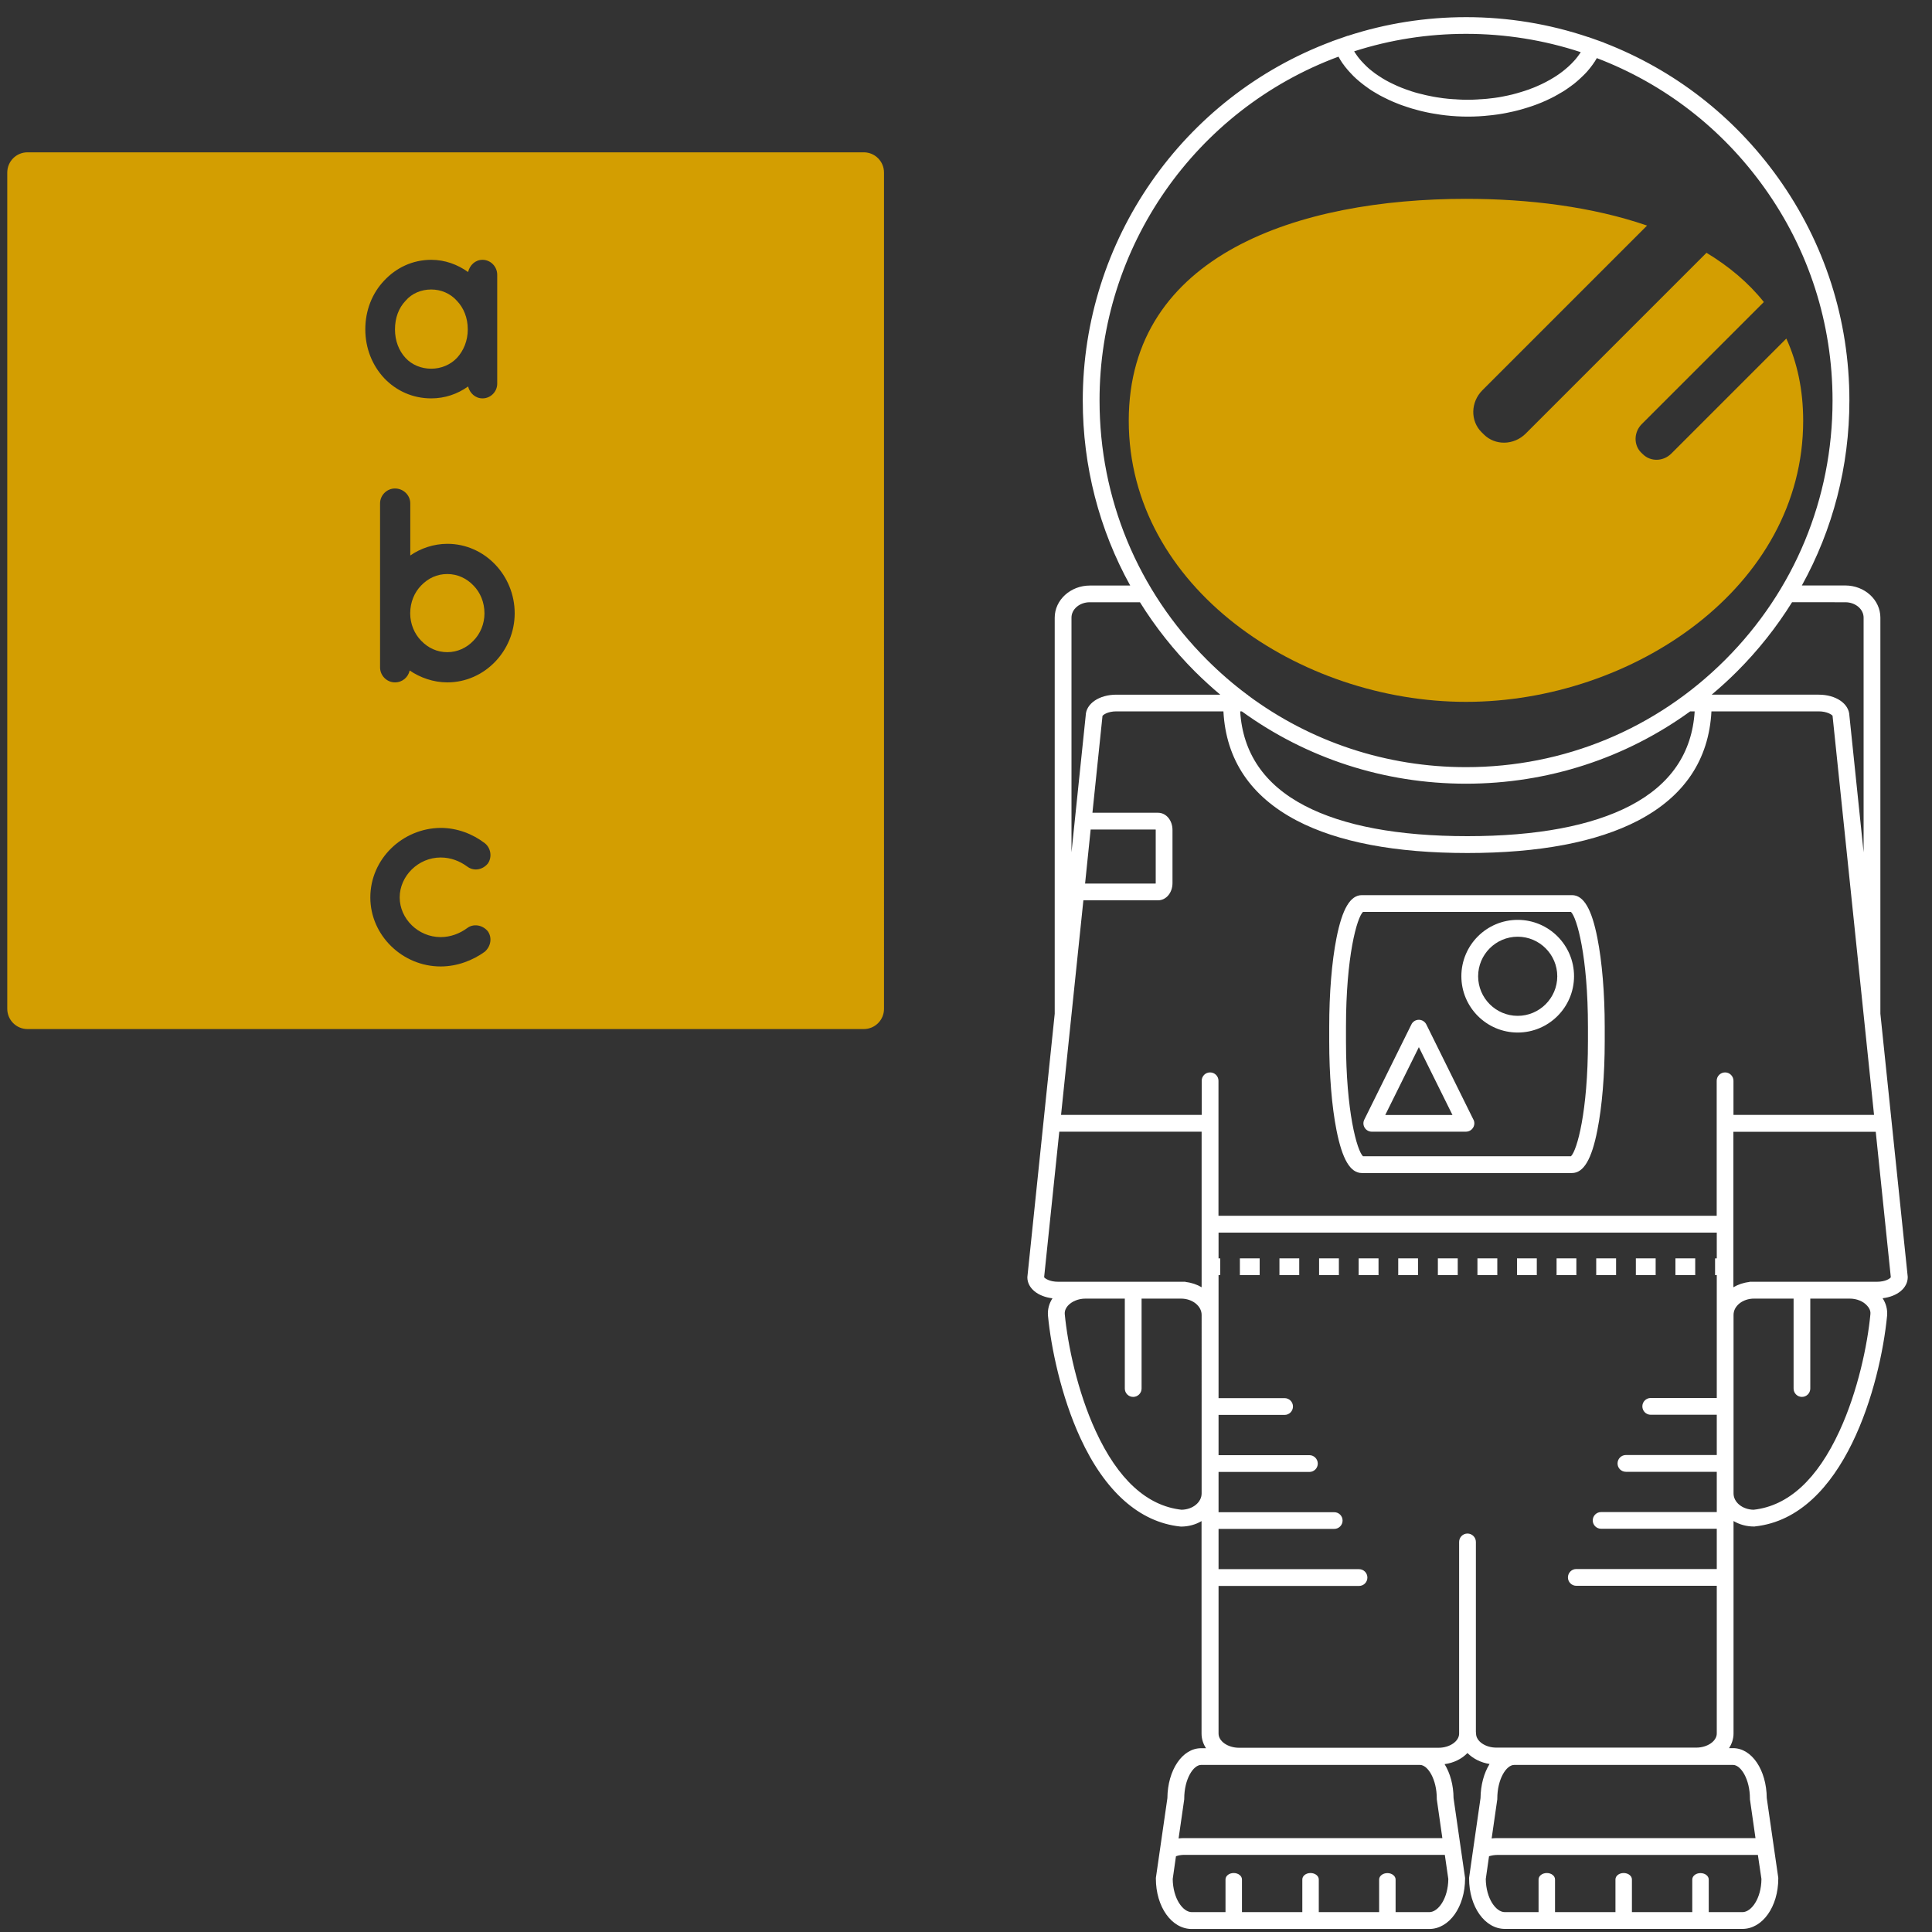 <?xml version="1.0" encoding="utf-8"?>
<!-- Generator: Adobe Illustrator 23.0.3, SVG Export Plug-In . SVG Version: 6.00 Build 0)  -->
<svg version="1.1" id="Ebene_1" xmlns="http://www.w3.org/2000/svg" xmlns:xlink="http://www.w3.org/1999/xlink" x="0px" y="0px"
	 viewBox="0 0 250 250" style="enable-background:new 0 0 250 250;" xml:space="preserve">
<rect x="0" y="0" width="250" height="250" fill="#333333" stroke="none"/>
<style type="text/css">
	.st0{fill:#FFFFFF;}
	.st1{fill:#D39E01;}
</style>
<g>
	<g>
		<g>
			<g>
				<g>
					<g>
						<path class="st0" d="M243.32,131.17V79.92c0-2.3-2.04-4.16-4.54-4.16h-5.62c4.01-7.25,6.15-15.43,6.15-23.94
							c0-10.42-3.2-20.39-9.24-28.83c-5.69-7.95-13.45-13.96-22.51-17.46l0.01-0.01l-1.09-0.39l-0.96-0.34l0,0.01
							c-5.09-1.71-10.4-2.58-15.8-2.58c-5.23,0-10.38,0.81-15.32,2.42l-0.01-0.01l-0.96,0.34c-0.01,0-0.01,0-0.01,0l-1.08,0.38
							l0,0.01c-19.32,7.22-32.23,25.75-32.23,46.47c0,8.51,2.13,16.7,6.14,23.94h-5.22c-2.51,0-4.55,1.87-4.55,4.16v51.25
							l-3.53,33.99l-0.01,0.11c0,1.41,1.36,2.5,3.25,2.72c-0.45,0.69-0.65,1.47-0.58,2.26c0.39,4.1,1.7,10.42,4.19,15.82
							c3.19,6.93,7.66,10.89,12.91,11.45l0.11,0.01c0.98,0,1.9-0.26,2.66-0.71v27.5c0,0.68,0.21,1.33,0.58,1.89h-0.64
							c-2.43,0-4.33,2.83-4.36,6.46l-1.21,8.39l-0.28,1.93v0.08c0,3.66,2.03,6.53,4.64,6.53h30.73c2.6,0,4.64-2.87,4.64-6.53v-0.08
							l-0.43-2.97l0,0l-1.06-7.35c-0.01-1.71-0.45-3.25-1.16-4.4c1.2-0.16,2.24-0.69,2.96-1.44c0.71,0.72,1.71,1.24,2.86,1.42
							c-0.71,1.14-1.15,2.69-1.17,4.41l-1.08,7.51l-0.4,2.81v0.08c0,3.66,2.03,6.53,4.64,6.53h30.73c2.6,0,4.64-2.87,4.64-6.53
							v-0.08l-0.43-2.97l0,0l-1.06-7.35c-0.03-3.63-1.93-6.46-4.36-6.46h-0.52c0.36-0.56,0.58-1.21,0.58-1.89v-27.5
							c0.76,0.45,1.67,0.71,2.65,0.71h0.06l0.05-0.01c11.59-1.23,16.25-18.38,17.11-27.27c0.07-0.79-0.13-1.57-0.58-2.26
							c1.9-0.22,3.25-1.32,3.25-2.72v-0.06L243.32,131.17z M238.78,77.93c1.31,0,2.37,0.89,2.37,1.99v30.37l-1.84-17.7
							c-0.05-1.54-1.74-2.7-3.97-2.7h-13.85c1.13-0.95,2.22-1.94,3.28-3c2.74-2.74,5.12-5.75,7.12-8.96H238.78z M189.7,4.38
							c5.08,0,10.07,0.8,14.85,2.37c-0.01,0.02-0.03,0.04-0.04,0.06c-0.03,0.05-0.07,0.1-0.1,0.15c-0.05,0.07-0.09,0.14-0.15,0.21
							c-0.04,0.05-0.08,0.1-0.11,0.15c-0.05,0.07-0.1,0.13-0.16,0.2c-0.04,0.05-0.08,0.1-0.12,0.15c-0.05,0.07-0.11,0.13-0.17,0.19
							c-0.04,0.05-0.08,0.1-0.13,0.14c-0.06,0.06-0.12,0.13-0.18,0.19c-0.04,0.05-0.09,0.09-0.14,0.14
							c-0.06,0.06-0.13,0.13-0.2,0.19c-0.04,0.04-0.09,0.09-0.14,0.13c-0.07,0.06-0.15,0.13-0.22,0.19
							c-0.04,0.04-0.09,0.08-0.13,0.11c-0.09,0.08-0.19,0.15-0.28,0.23c-0.03,0.02-0.06,0.05-0.09,0.07
							c-0.12,0.1-0.26,0.19-0.39,0.29c-0.04,0.03-0.09,0.06-0.13,0.09c-0.09,0.06-0.18,0.13-0.28,0.19
							c-0.05,0.04-0.11,0.07-0.17,0.11c-0.09,0.05-0.17,0.11-0.26,0.16c-0.06,0.04-0.13,0.08-0.19,0.11
							c-0.09,0.05-0.17,0.1-0.25,0.15c-0.07,0.04-0.14,0.07-0.21,0.11c-0.08,0.05-0.17,0.09-0.25,0.14
							c-0.08,0.03-0.14,0.07-0.22,0.11c-0.09,0.04-0.17,0.09-0.26,0.13c-0.07,0.03-0.14,0.07-0.21,0.1
							c-0.09,0.04-0.18,0.08-0.27,0.12c-0.07,0.03-0.15,0.06-0.22,0.1c-0.09,0.04-0.19,0.08-0.28,0.12
							c-0.07,0.03-0.15,0.06-0.22,0.09c-0.1,0.04-0.2,0.08-0.3,0.11c-0.07,0.03-0.15,0.06-0.22,0.09c-0.11,0.04-0.22,0.08-0.33,0.11
							c-0.06,0.03-0.13,0.05-0.2,0.07c-0.15,0.05-0.3,0.1-0.45,0.14c-0.03,0.01-0.07,0.02-0.1,0.03c-0.18,0.06-0.36,0.11-0.54,0.16
							c-0.07,0.02-0.13,0.03-0.19,0.05c-0.13,0.03-0.25,0.07-0.37,0.1c-0.08,0.02-0.15,0.04-0.23,0.05
							c-0.12,0.03-0.22,0.05-0.34,0.08c-0.08,0.02-0.16,0.03-0.25,0.05c-0.11,0.03-0.22,0.05-0.34,0.07
							c-0.09,0.02-0.17,0.03-0.26,0.05c-0.11,0.02-0.22,0.04-0.34,0.06c-0.09,0.01-0.17,0.03-0.27,0.04
							c-0.11,0.02-0.22,0.03-0.34,0.05c-0.09,0.01-0.18,0.02-0.27,0.03c-0.12,0.01-0.23,0.03-0.35,0.04
							c-0.09,0.01-0.17,0.02-0.26,0.03c-0.12,0.01-0.24,0.02-0.36,0.03c-0.09,0.01-0.18,0.02-0.27,0.02
							c-0.12,0.01-0.25,0.01-0.37,0.02c-0.09,0.01-0.16,0.01-0.25,0.02c-0.14,0.01-0.28,0.01-0.42,0.02c-0.07,0-0.14,0-0.21,0.01
							c-0.21,0-0.42,0.01-0.63,0.01c-0.22,0-0.44,0-0.65-0.01c-0.07,0-0.14-0.01-0.22-0.01c-0.14-0.01-0.28-0.01-0.42-0.02
							c-0.09,0-0.17-0.01-0.25-0.02c-0.13-0.01-0.26-0.02-0.38-0.02c-0.09-0.01-0.18-0.02-0.27-0.02c-0.12-0.01-0.24-0.02-0.36-0.03
							c-0.09-0.01-0.18-0.02-0.27-0.03c-0.12-0.01-0.24-0.03-0.36-0.04c-0.09-0.01-0.18-0.02-0.27-0.04
							c-0.11-0.02-0.23-0.03-0.34-0.05c-0.09-0.02-0.18-0.03-0.27-0.04c-0.12-0.02-0.23-0.04-0.34-0.06
							c-0.09-0.02-0.17-0.03-0.26-0.05c-0.11-0.02-0.23-0.05-0.34-0.07c-0.08-0.02-0.17-0.03-0.25-0.05
							c-0.12-0.03-0.23-0.05-0.35-0.08c-0.08-0.02-0.15-0.03-0.23-0.06c-0.13-0.03-0.25-0.06-0.38-0.09
							c-0.06-0.02-0.13-0.03-0.2-0.05c-0.17-0.05-0.34-0.1-0.5-0.14c-0.02-0.01-0.04-0.01-0.05-0.02c-0.19-0.05-0.37-0.11-0.55-0.18
							c-0.06-0.02-0.12-0.04-0.18-0.06c-0.12-0.04-0.24-0.08-0.35-0.12c-0.07-0.03-0.14-0.05-0.21-0.08
							c-0.1-0.04-0.21-0.08-0.32-0.12c-0.07-0.03-0.15-0.06-0.21-0.09c-0.1-0.04-0.2-0.08-0.29-0.12c-0.08-0.03-0.15-0.07-0.22-0.1
							c-0.09-0.04-0.19-0.08-0.28-0.13c-0.07-0.03-0.14-0.07-0.21-0.1c-0.09-0.04-0.18-0.09-0.27-0.13
							c-0.07-0.04-0.14-0.07-0.21-0.11c-0.09-0.05-0.17-0.09-0.26-0.14c-0.07-0.03-0.13-0.07-0.2-0.11
							c-0.08-0.05-0.17-0.1-0.25-0.15c-0.06-0.04-0.13-0.08-0.19-0.12c-0.08-0.05-0.17-0.11-0.25-0.16
							c-0.05-0.04-0.11-0.07-0.17-0.11c-0.09-0.06-0.17-0.12-0.26-0.18c-0.04-0.03-0.09-0.07-0.15-0.1
							c-0.11-0.08-0.21-0.16-0.32-0.25c-0.02-0.02-0.04-0.03-0.07-0.05c-0.13-0.1-0.25-0.2-0.37-0.3c-0.04-0.03-0.07-0.07-0.11-0.1
							c-0.08-0.07-0.16-0.14-0.24-0.22c-0.05-0.04-0.09-0.09-0.13-0.13c-0.07-0.07-0.13-0.13-0.2-0.2
							c-0.04-0.04-0.09-0.09-0.13-0.14c-0.06-0.07-0.12-0.13-0.18-0.19c-0.04-0.05-0.09-0.1-0.13-0.15
							c-0.05-0.07-0.11-0.13-0.16-0.19c-0.04-0.05-0.08-0.1-0.12-0.15c-0.05-0.07-0.1-0.13-0.15-0.2c-0.04-0.05-0.08-0.1-0.11-0.16
							c-0.04-0.07-0.09-0.14-0.14-0.2c-0.03-0.06-0.07-0.11-0.1-0.16c-0.01-0.02-0.03-0.05-0.04-0.07
							C179.93,5.13,184.78,4.38,189.7,4.38z M173.2,7.33c0.08,0.15,0.16,0.29,0.25,0.44c0.03,0.05,0.06,0.09,0.09,0.14
							c0.06,0.09,0.12,0.19,0.19,0.29c0.04,0.06,0.09,0.12,0.13,0.17c0.06,0.09,0.12,0.17,0.18,0.25c0.05,0.06,0.1,0.12,0.15,0.18
							c0.07,0.08,0.12,0.15,0.19,0.23c0.06,0.06,0.1,0.12,0.16,0.18c0.06,0.07,0.13,0.15,0.2,0.22c0.05,0.06,0.11,0.12,0.17,0.18
							c0.07,0.07,0.14,0.14,0.2,0.21c0.06,0.06,0.12,0.12,0.19,0.18c0.07,0.06,0.14,0.13,0.21,0.2c0.07,0.06,0.13,0.12,0.2,0.17
							c0.07,0.07,0.14,0.13,0.22,0.19c0.07,0.06,0.14,0.11,0.21,0.17c0.08,0.07,0.16,0.13,0.24,0.19c0.07,0.05,0.15,0.11,0.21,0.16
							c0.09,0.06,0.17,0.12,0.25,0.18c0.07,0.05,0.15,0.1,0.22,0.16c0.09,0.06,0.17,0.12,0.26,0.18c0.07,0.05,0.15,0.1,0.23,0.15
							c0.09,0.06,0.18,0.11,0.28,0.17c0.08,0.05,0.16,0.09,0.24,0.14c0.09,0.06,0.2,0.11,0.29,0.17c0.08,0.04,0.16,0.09,0.23,0.13
							c0.11,0.06,0.22,0.12,0.33,0.17c0.07,0.04,0.14,0.08,0.22,0.11c0.15,0.08,0.3,0.15,0.45,0.22c0.04,0.02,0.08,0.04,0.12,0.06
							c0.18,0.08,0.37,0.17,0.56,0.25c0.07,0.03,0.15,0.06,0.22,0.09c0.12,0.05,0.25,0.11,0.37,0.15c0.08,0.03,0.17,0.06,0.25,0.1
							c0.12,0.04,0.24,0.09,0.36,0.13c0.09,0.03,0.18,0.06,0.27,0.09c0.11,0.04,0.23,0.08,0.35,0.12c0.09,0.03,0.19,0.06,0.28,0.09
							c0.12,0.04,0.24,0.07,0.35,0.11c0.1,0.03,0.2,0.06,0.3,0.08c0.11,0.03,0.23,0.06,0.35,0.1c0.1,0.03,0.2,0.05,0.3,0.08
							c0.12,0.03,0.24,0.06,0.36,0.09c0.1,0.02,0.2,0.04,0.31,0.07c0.12,0.03,0.24,0.06,0.36,0.08c0.1,0.02,0.21,0.04,0.3,0.06
							c0.13,0.02,0.25,0.04,0.38,0.07c0.1,0.02,0.21,0.04,0.31,0.05c0.12,0.02,0.25,0.04,0.38,0.06c0.1,0.02,0.21,0.03,0.31,0.05
							c0.13,0.02,0.26,0.03,0.39,0.05c0.1,0.01,0.21,0.03,0.31,0.04c0.13,0.01,0.27,0.03,0.41,0.04c0.1,0.01,0.2,0.02,0.3,0.03
							c0.14,0.01,0.28,0.02,0.43,0.03c0.09,0.01,0.19,0.01,0.29,0.02c0.16,0.01,0.32,0.01,0.48,0.02c0.08,0,0.16,0,0.24,0.01
							c0.24,0.01,0.48,0.01,0.73,0.01c0.24,0,0.48,0,0.71-0.01c0.08,0,0.16,0,0.24-0.01c0.16-0.01,0.32-0.01,0.48-0.02
							c0.09,0,0.18-0.01,0.28-0.02c0.14-0.01,0.29-0.02,0.43-0.03c0.09-0.01,0.2-0.02,0.29-0.03c0.14-0.01,0.27-0.02,0.4-0.04
							c0.1-0.01,0.2-0.02,0.3-0.03c0.13-0.02,0.26-0.03,0.39-0.05c0.1-0.01,0.2-0.03,0.3-0.04c0.13-0.02,0.26-0.04,0.39-0.06
							c0.1-0.02,0.2-0.03,0.3-0.05c0.13-0.02,0.25-0.04,0.38-0.07c0.1-0.02,0.19-0.04,0.29-0.06c0.12-0.02,0.25-0.05,0.37-0.08
							c0.1-0.02,0.19-0.04,0.29-0.06c0.13-0.03,0.25-0.06,0.37-0.09c0.1-0.02,0.19-0.04,0.28-0.07c0.12-0.03,0.25-0.07,0.37-0.1
							c0.09-0.03,0.19-0.05,0.28-0.08c0.12-0.03,0.24-0.07,0.36-0.11c0.09-0.03,0.17-0.06,0.26-0.08c0.13-0.04,0.25-0.08,0.37-0.12
							c0.08-0.03,0.16-0.05,0.24-0.08c0.13-0.04,0.26-0.09,0.39-0.14c0.07-0.02,0.14-0.05,0.21-0.08c0.15-0.06,0.29-0.12,0.43-0.17
							c0.05-0.02,0.1-0.04,0.15-0.06c0.39-0.16,0.77-0.34,1.14-0.52c0.05-0.03,0.1-0.06,0.16-0.08c0.13-0.07,0.26-0.13,0.39-0.2
							c0.07-0.03,0.13-0.07,0.19-0.11c0.11-0.06,0.23-0.12,0.33-0.19c0.08-0.04,0.14-0.08,0.21-0.12c0.1-0.06,0.21-0.12,0.31-0.18
							c0.07-0.04,0.14-0.09,0.21-0.13c0.09-0.06,0.19-0.12,0.28-0.19c0.07-0.04,0.14-0.09,0.2-0.14c0.09-0.06,0.18-0.13,0.27-0.19
							c0.07-0.05,0.13-0.1,0.2-0.15c0.08-0.07,0.17-0.13,0.26-0.19c0.06-0.05,0.13-0.1,0.19-0.16c0.08-0.07,0.16-0.13,0.24-0.2
							c0.06-0.05,0.12-0.11,0.18-0.16c0.08-0.07,0.15-0.14,0.23-0.21c0.06-0.05,0.12-0.11,0.18-0.17c0.07-0.07,0.15-0.14,0.22-0.21
							c0.05-0.06,0.11-0.11,0.17-0.17c0.07-0.07,0.14-0.15,0.21-0.22c0.05-0.06,0.1-0.12,0.15-0.17c0.07-0.08,0.13-0.16,0.2-0.24
							c0.05-0.05,0.09-0.11,0.14-0.17c0.07-0.08,0.13-0.17,0.19-0.25c0.04-0.06,0.08-0.11,0.12-0.16c0.07-0.1,0.13-0.2,0.2-0.29
							c0.03-0.04,0.06-0.09,0.09-0.13c0.09-0.14,0.18-0.29,0.26-0.43c8.72,3.33,16.19,9.1,21.66,16.75
							c5.78,8.07,8.84,17.6,8.84,27.57c0,12.67-4.93,24.58-13.89,33.54c-8.96,8.96-20.87,13.89-33.54,13.89
							c-10.3,0-20.11-3.27-28.23-9.31v-0.06h-0.07c-1.84-1.37-3.58-2.88-5.23-4.53c-8.96-8.96-13.89-20.87-13.89-33.54
							C142.26,31.96,154.66,14.21,173.2,7.33z M219.29,92.05c-0.33,5.38-3.12,9.48-8.33,12.2c-5.02,2.62-12.11,3.95-21.08,3.95
							c-8.96,0-16.05-1.33-21.07-3.95c-5.21-2.72-8-6.82-8.33-12.2h0.21c8.39,6.08,18.45,9.36,29.01,9.36
							c10.56,0,20.62-3.28,29.01-9.36H219.29z M138.65,79.92c0-1.1,1.06-1.99,2.37-1.99h6.49c2,3.21,4.37,6.21,7.11,8.96
							c1.06,1.05,2.15,2.05,3.28,3h-13.44c-2.23,0-3.93,1.16-3.97,2.7l-1.84,17.7V79.92z M149.54,107.34
							c0.01,0.02,0.01,0.04,0.01,0.06v6.87c0,0.02,0,0.04-0.01,0.06h-9.13l0.72-6.99H149.54z M155.49,193.25
							c0,1.15-1.16,2.09-2.6,2.11c-4.48-0.5-8.23-3.93-11.11-10.19c-2.38-5.16-3.62-11.2-4-15.12c-0.04-0.48,0.2-0.87,0.41-1.1
							c0.51-0.56,1.37-0.91,2.25-0.91h5.11v11.64c0,0.6,0.49,1.08,1.08,1.08c0.6,0,1.09-0.49,1.09-1.08v-11.64h5.11
							c1.46,0,2.66,0.95,2.66,2.11V193.25z M155.49,166.57c-0.61-0.36-1.31-0.6-2.07-0.68v-0.03h-0.59h-12.4h-3.52
							c-1.08,0-1.71-0.43-1.8-0.59l1.96-18.83h18.42V166.57z M153.24,232.82v-0.08c0-2.5,1.16-4.36,2.19-4.36h28.31
							c1.03,0,2.18,1.87,2.18,4.36v0.08l0.72,5.03h-33.43c-0.12,0-0.23,0-0.35,0.01c-0.04,0-0.08,0.01-0.11,0.01
							c-0.08,0-0.15,0.01-0.23,0.02c-0.01,0-0.01,0-0.01,0L153.24,232.82z M186.96,240.02l0.45,3.12c-0.02,2.53-1.31,4.29-2.46,4.29
							h-4.36v-4.22c0-0.46-0.48-0.83-1.06-0.83c-0.59,0-1.07,0.37-1.07,0.83v4.22h-7.81v-4.23c0-0.46-0.48-0.83-1.07-0.83
							c-0.59,0-1.06,0.37-1.06,0.83v4.23h-7.81v-4.23c0-0.46-0.48-0.83-1.07-0.83c-0.59,0-1.06,0.37-1.06,0.83v4.23h-4.36
							c-1.16,0-2.44-1.76-2.47-4.29l0.42-2.94c0.01,0,0.03-0.01,0.03-0.01c0.06-0.02,0.13-0.04,0.19-0.06c0.01,0,0.02,0,0.02-0.01
							c0.08-0.02,0.16-0.03,0.23-0.05c0.02,0,0.04-0.01,0.07-0.01c0.05-0.01,0.11-0.02,0.17-0.02c0.02,0,0.05,0,0.07-0.01
							c0.08,0,0.16-0.01,0.24-0.01H186.96z M191,224.32c0-0.08-0.01-0.16-0.02-0.23v-24.56c0-0.6-0.49-1.09-1.09-1.09
							c-0.6,0-1.08,0.49-1.08,1.09v24.8c0,0.99-1.22,1.83-2.65,1.83h-25.83c-1.44,0-2.65-0.84-2.65-1.83v-19.11h18.18
							c0.6,0,1.08-0.49,1.08-1.08c0-0.6-0.48-1.09-1.08-1.09h-18.18v-5.21h14.97c0.6,0,1.08-0.49,1.08-1.08
							c0-0.6-0.48-1.08-1.08-1.08h-14.97v-5.21h11.76c0.6,0,1.08-0.49,1.08-1.08c0-0.6-0.49-1.09-1.08-1.09h-11.76v-5.21h8.55
							c0.6,0,1.08-0.49,1.08-1.09c0-0.6-0.49-1.08-1.08-1.08h-8.55V165h0.22v-2.17h-0.22v-3.33h64.47v3.33h-0.22V165h0.22v15.9
							h-8.55c-0.6,0-1.08,0.49-1.08,1.08c0,0.6,0.48,1.09,1.08,1.09h8.55v5.21h-11.76c-0.6,0-1.08,0.49-1.08,1.09
							c0,0.6,0.48,1.08,1.08,1.08h11.76v5.21h-14.97c-0.6,0-1.08,0.49-1.08,1.08c0,0.6,0.49,1.08,1.08,1.08h14.97v5.21h-18.18
							c-0.6,0-1.08,0.49-1.08,1.09c0,0.6,0.49,1.08,1.08,1.08h18.18v19.11c0,0.99-1.21,1.83-2.65,1.83h-25.83
							C192.21,226.16,191,225.31,191,224.32z M227.93,243.14c-0.02,2.53-1.31,4.29-2.46,4.29h-4.36v-4.22
							c0-0.46-0.47-0.83-1.07-0.83c-0.59,0-1.06,0.37-1.06,0.83v4.22h-7.81v-4.23c0-0.46-0.48-0.83-1.07-0.83
							c-0.59,0-1.06,0.37-1.06,0.83v4.23h-7.82v-4.23c0-0.46-0.47-0.83-1.06-0.83c-0.59,0-1.07,0.37-1.07,0.83v4.23h-4.36
							c-1.16,0-2.44-1.76-2.47-4.29l0.42-2.94c0.01,0,0.02-0.01,0.03-0.01c0.07-0.02,0.14-0.04,0.21-0.06c0,0,0.01,0,0.01,0
							c0.08-0.02,0.16-0.03,0.23-0.05c0.02,0,0.04-0.01,0.06-0.01c0.06-0.01,0.12-0.02,0.18-0.02c0.03,0,0.05,0,0.08-0.01
							c0.08,0,0.16-0.01,0.24-0.01h33.75L227.93,243.14z M224.25,228.38c1.03,0,2.19,1.87,2.19,4.36v0.08l0.72,5.03h-33.43
							c-0.12,0-0.23,0-0.35,0.01c-0.04,0-0.08,0.01-0.13,0.01c-0.07,0.01-0.14,0.01-0.21,0.02c-0.01,0-0.01,0-0.02,0l0.73-5.07
							v-0.08c0-2.5,1.15-4.36,2.19-4.36H224.25z M223.23,138.77c-0.6,0-1.09,0.48-1.09,1.08v17.47h-64.47v-17.47
							c0-0.6-0.49-1.08-1.09-1.08c-0.6,0-1.08,0.48-1.08,1.08v4.42H137.3l2.89-27.77h9.66c1.05,0,1.87-0.98,1.87-2.23v-6.87
							c0-1.25-0.82-2.23-1.87-2.23h-8.49l1.29-12.41v-0.09c0.06-0.17,0.7-0.62,1.81-0.62h13.85c0.33,6.25,3.52,11,9.49,14.13
							c5.34,2.79,12.76,4.2,22.08,4.2c9.32,0,16.75-1.42,22.09-4.2c5.98-3.13,9.16-7.87,9.49-14.13h13.88c1.1,0,1.74,0.45,1.8,0.59
							v0.06l5.36,51.57h-18.19v-4.42C224.31,139.26,223.82,138.77,223.23,138.77z M242.03,170.05c-0.37,3.93-1.62,9.96-4,15.12
							c-2.88,6.26-6.62,9.69-11.11,10.19c-1.44-0.02-2.6-0.96-2.6-2.11v-23.1c0-1.17,1.19-2.11,2.65-2.11h5.12v11.64
							c0,0.6,0.49,1.08,1.08,1.08c0.6,0,1.08-0.49,1.08-1.08v-11.64h5.11c0.88,0,1.74,0.34,2.24,0.91
							C241.82,169.18,242.08,169.56,242.03,170.05z M242.89,165.86h-3.53h-12.4h-0.59v0.03c-0.76,0.08-1.46,0.32-2.07,0.68v-20.12
							h18.42l1.95,18.82C244.59,165.45,243.95,165.86,242.89,165.86z"/>
					</g>
				</g>
			</g>
		</g>
		<g>
			<g>
				<g>
					<g>
						<path class="st0" d="M184.57,132.57c-0.18-0.37-0.56-0.61-0.97-0.61c-0.41,0-0.79,0.23-0.97,0.61l-6.09,12.31
							c-0.17,0.34-0.15,0.73,0.05,1.05c0.2,0.32,0.54,0.51,0.92,0.51h12.18h0.01c0.59,0,1.08-0.49,1.08-1.08
							c0-0.21-0.06-0.4-0.16-0.56L184.57,132.57z M179.25,144.28l4.35-8.78l4.35,8.78H179.25z"/>
					</g>
				</g>
			</g>
		</g>
		<g>
			<g>
				<g>
					<g>
						<path class="st0" d="M196.39,119.03c-4.02,0-7.29,3.27-7.29,7.29c0,4.02,3.27,7.29,7.29,7.29c4.02,0,7.29-3.27,7.29-7.29
							C203.68,122.3,200.41,119.03,196.39,119.03z M196.39,131.45c-2.82,0-5.12-2.3-5.12-5.12c0-2.83,2.3-5.12,5.12-5.12
							c2.82,0,5.12,2.3,5.12,5.12C201.51,129.15,199.21,131.45,196.39,131.45z"/>
					</g>
				</g>
			</g>
		</g>
		<g>
			<g>
				<g>
					<g>
						<path class="st0" d="M203.41,115.83h-27.18c-1.5,0-2.54,1.76-3.29,5.55c-0.61,3.08-0.94,7.17-0.94,11.5v1.86
							c0,4.33,0.33,8.41,0.94,11.5c0.75,3.79,1.79,5.55,3.29,5.55h27.18c1.5,0,2.55-1.76,3.29-5.55c0.61-3.08,0.95-7.17,0.95-11.5
							v-1.86c0-4.33-0.34-8.42-0.95-11.5C205.96,117.6,204.91,115.83,203.41,115.83z M205.48,134.74c0,9.11-1.42,14.15-2.2,14.88
							h-26.91c-0.77-0.72-2.2-5.77-2.2-14.88v-1.86c0-9.11,1.42-14.15,2.2-14.88h26.91c0.77,0.73,2.2,5.77,2.2,14.88V134.74z"/>
					</g>
				</g>
			</g>
		</g>
		<g>
			<g>
				<g>
					<g>
						<path class="st1" d="M189.7,90.82c21.55,0,43.63-14.83,43.63-36.37c0-4.03-0.78-7.56-2.18-10.64l-14.88,14.88
							c-1.04,1.04-2.69,1.08-3.69,0.08l-0.22-0.21c-0.99-0.99-0.95-2.65,0.09-3.69l15.79-15.79c-2.01-2.52-4.53-4.62-7.42-6.37
							l-23.39,23.39c-1.53,1.53-3.95,1.58-5.42,0.12l-0.31-0.31c-1.46-1.46-1.4-3.89,0.12-5.41l21.31-21.31
							c-7.08-2.44-15.3-3.46-23.44-3.46c-21.55,0-43.63,7.17-43.63,28.72C146.07,76,168.15,90.82,189.7,90.82z"/>
					</g>
				</g>
			</g>
		</g>
		<g>
			<g>
				<g>
					<g>
						<rect x="201.42" y="162.83" class="st0" width="2.56" height="2.17"/>
					</g>
				</g>
			</g>
		</g>
		<g>
			<g>
				<g>
					<g>
						<rect x="180.93" y="162.83" class="st0" width="2.56" height="2.17"/>
					</g>
				</g>
			</g>
		</g>
		<g>
			<g>
				<g>
					<g>
						<rect x="216.8" y="162.83" class="st0" width="2.56" height="2.17"/>
					</g>
				</g>
			</g>
		</g>
		<g>
			<g>
				<g>
					<g>
						<rect x="196.3" y="162.83" class="st0" width="2.56" height="2.17"/>
					</g>
				</g>
			</g>
		</g>
		<g>
			<g>
				<g>
					<g>
						<rect x="191.18" y="162.83" class="st0" width="2.57" height="2.17"/>
					</g>
				</g>
			</g>
		</g>
		<g>
			<g>
				<g>
					<g>
						<rect x="175.81" y="162.83" class="st0" width="2.57" height="2.17"/>
					</g>
				</g>
			</g>
		</g>
		<g>
			<g>
				<g>
					<g>
						<rect x="186.06" y="162.83" class="st0" width="2.57" height="2.17"/>
					</g>
				</g>
			</g>
		</g>
		<g>
			<g>
				<g>
					<g>
						<rect x="211.68" y="162.83" class="st0" width="2.56" height="2.17"/>
					</g>
				</g>
			</g>
		</g>
		<g>
			<g>
				<g>
					<g>
						<rect x="206.55" y="162.83" class="st0" width="2.57" height="2.17"/>
					</g>
				</g>
			</g>
		</g>
		<g>
			<g>
				<g>
					<g>
						<rect x="160.44" y="162.83" class="st0" width="2.56" height="2.17"/>
					</g>
				</g>
			</g>
		</g>
		<g>
			<g>
				<g>
					<g>
						<rect x="165.56" y="162.83" class="st0" width="2.56" height="2.17"/>
					</g>
				</g>
			</g>
		</g>
		<g>
			<g>
				<g>
					<g>
						<rect x="170.69" y="162.83" class="st0" width="2.56" height="2.17"/>
					</g>
				</g>
			</g>
		</g>
	</g>
	<g>
		<g>
			<g>
				<g>
					<g>
						<path class="st1" d="M57.88,74.28c-1.33,0-2.47,0.54-3.37,1.47c-0.89,0.9-1.43,2.19-1.43,3.62c0,1.36,0.54,2.65,1.43,3.55
							c0.9,0.93,2.04,1.47,3.37,1.47c1.29,0,2.48-0.54,3.37-1.47c0.9-0.9,1.44-2.19,1.44-3.55c0-1.43-0.54-2.72-1.44-3.62
							C60.36,74.82,59.17,74.28,57.88,74.28z"/>
					</g>
				</g>
			</g>
		</g>
		<g>
			<g>
				<g>
					<g>
						<path class="st1" d="M111.77,19.71H3.56c-1.45,0-2.62,1.17-2.62,2.62v108.21c0,1.44,1.17,2.62,2.62,2.62h108.21
							c1.45,0,2.62-1.17,2.62-2.62V22.33C114.39,20.89,113.22,19.71,111.77,19.71z M49.71,36.31c1.54-1.65,3.66-2.69,6.09-2.69
							c1.79,0,3.41,0.61,4.77,1.58c0.22-0.9,0.93-1.58,1.87-1.58c1.03,0,1.9,0.86,1.9,1.94v7.06v7.03c0,1.04-0.86,1.9-1.9,1.9
							c-0.94,0-1.65-0.68-1.87-1.54c-1.36,0.97-2.98,1.54-4.77,1.54c-2.43,0-4.55-1-6.09-2.62c-1.54-1.65-2.44-3.87-2.44-6.31
							C47.27,40.15,48.17,37.93,49.71,36.31z M57.02,121.26c1.3,0,2.48-0.47,3.41-1.15c0.78-0.61,1.97-0.47,2.69,0.39
							c0.57,0.79,0.43,1.94-0.4,2.66c-1.54,1.11-3.55,1.9-5.7,1.9c-4.94,0-9.1-4.02-9.1-8.93c0-4.98,4.16-8.96,9.1-9
							c2.15,0,4.16,0.79,5.7,1.97c0.83,0.64,0.97,1.86,0.4,2.65c-0.72,0.86-1.87,1-2.69,0.36c-0.94-0.68-2.08-1.15-3.41-1.15
							c-2.9,0-5.3,2.4-5.3,5.16C51.72,118.89,54.12,121.26,57.02,121.26z M57.88,88.3c-1.79,0-3.51-0.61-4.87-1.54
							c-0.18,0.86-0.93,1.54-1.9,1.54c-1.08,0-1.93-0.9-1.93-1.94v-6.99c0-0.03,0-0.03,0-0.03v-14.2c0-1.04,0.86-1.93,1.93-1.93
							c1.11,0,1.98,0.89,1.98,1.93v6.74c1.33-0.93,3.05-1.51,4.8-1.51c4.84,0,8.71,4.09,8.71,9C66.59,84.21,62.72,88.3,57.88,88.3z"
							/>
					</g>
				</g>
			</g>
		</g>
		<g>
			<g>
				<g>
					<g>
						<path class="st1" d="M55.8,47.71c1.26,0,2.48-0.5,3.33-1.4c0.86-0.93,1.4-2.22,1.4-3.69c0-1.51-0.54-2.79-1.4-3.69
							c-0.86-0.97-2.08-1.47-3.33-1.47c-1.29,0-2.51,0.5-3.33,1.47c-0.86,0.9-1.36,2.19-1.36,3.69c0,1.47,0.5,2.76,1.36,3.69
							C53.29,47.21,54.51,47.71,55.8,47.71z"/>
					</g>
				</g>
			</g>
		</g>
	</g>
</g>
</svg>
